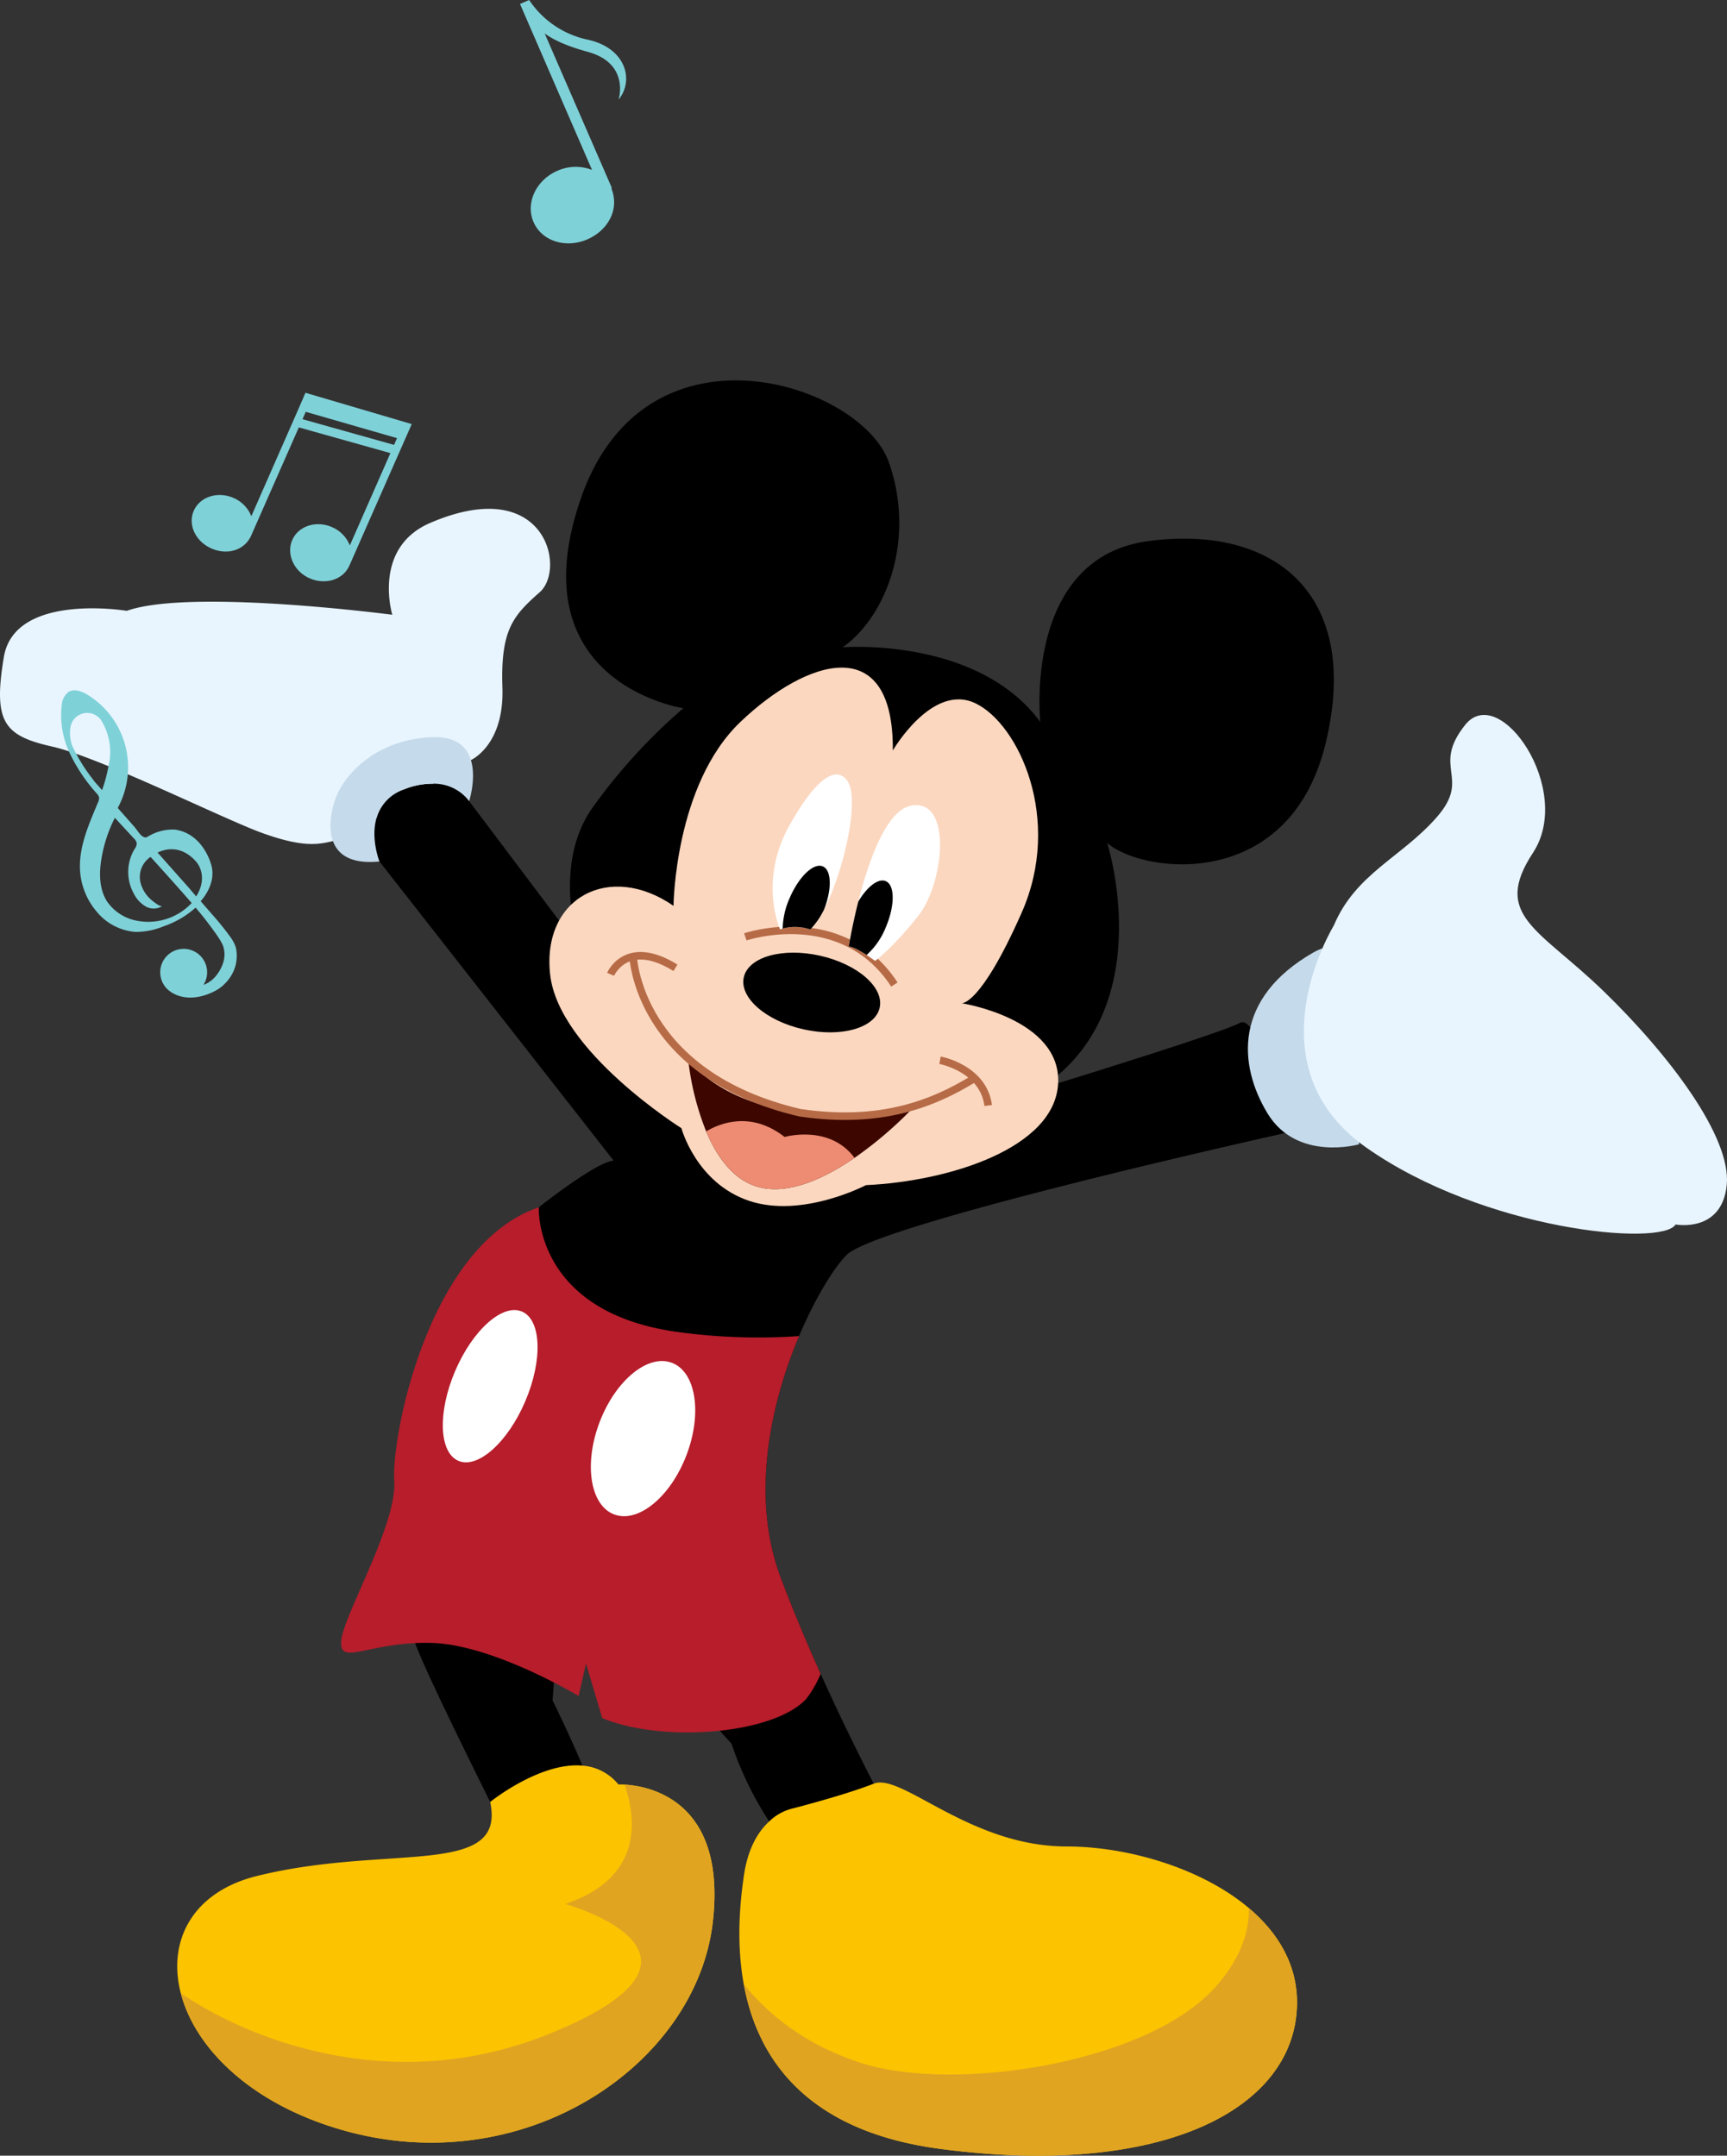 <svg xmlns="http://www.w3.org/2000/svg" width="380.637" height="475.119" viewBox="0 0 380.637 475.119"><rect x="0" y="0" width="380.637" height="475.119" fill="#333333" stroke="none"/><defs><style>.a{fill:#e8f5ff;}.b{fill:#c5daea;}.c{fill:#fbd7bf;}.d{fill:#3d0700;}.e{fill:#ed8c73;}.f{fill:none;stroke:#b66b46;stroke-miterlimit:10;stroke-width:1.668px;}.g{fill:#b71d2b;}.h{fill:#fff;}.i{fill:#fcc301;}.j{fill:#e0a421;}.k{fill:#7fd1d8;}</style></defs><g transform="translate(-1009.465 -285.044)"><g transform="translate(1009.465 368.88)"><path d="M1236.694,453.183s10.552,32.952-10.854,51.189c-.063.063-.134.119-.2.176l-5.854,3.465s2.4-.732,6.093-1.881c11.77-3.641,36.771-11.475,40.074-13.293.732-.4,1.507.029,2.282,1.029,3.8,4.875,7.686,23.253,7.686,23.253s-89.728,19.936-96.667,26.874c-2.593,2.591-6.8,9.164-10.474,17.878-6.15,14.582-10.834,35.171-4.05,53.211,2.719,7.235,5.769,14.455,8.805,21.218,4.213,9.361,8.41,17.828,11.693,24.224,3.8,7.389,6.382,12,6.382,12s-9.974,14.088-21.027,5.635a38.93,38.93,0,0,1-8.389-9.305,75.235,75.235,0,0,1-8.3-17.138l-2.571-2.86-16.5-18.379-19.5-.436-.584,8.171-.282,3.966s3.593,7.256,6.586,14.37c2.452,5.846,4.5,11.594,3.819,13.158-1.522,3.465-7.157,10.186-18.639,5.854,0,0-2.346-4.636-5.516-11-5.953-11.975-14.835-30.086-16.54-35.01-.02-.056-.042-.105-.056-.155-1.008-3.028,3.733-20.688,9.537-40.046,3.353-11.186,7.065-22.942,10.221-32.762,4.284-13.32,7.551-23.1,7.551-23.1s12.355-9.862,16.477-10.3l-51.6-65.919-.008-.006-1.5-1.916s-.8-2.923-1.451-6.347c-.789-4.149-1.373-9.031-.063-10.34,2.381-2.381,12.785-4.77,12.785-4.77l5.164,4.305,1.339,1.112,3.247,4.319a3.448,3.448,0,0,1,.26.345l19.823,26.324,4.409,5.846a45.492,45.492,0,0,1-1.824-9.27c-.578-6.206-.1-14.448,4.648-21.273a124.161,124.161,0,0,1,20.153-22.112s-36.848-5.417-22.541-46.379,61.77-25.148,67.842-7.8-.866,34.249-10.186,40.75c0,0,29.691-2.388,43.561,16.469,0,0-3.9-36.193,23.844-39.876s47.033,11.7,39.017,44.645S1244.281,459.9,1236.694,453.183Z" transform="translate(-992.663 -351.235)"/><path class="a" d="M1128.435,391.955c-5.846,5.171-8.671,8.235-8.234,21.02s-6.946,15.983-6.946,15.983-3.614,2.282-8.36,5.213a16.741,16.741,0,0,0-6.368,1.24,9.378,9.378,0,0,0-6.065,6.276c-4.579,2.691-8.424,4.826-9.615,5.121-3.544.9-7.08,1.283-15.533-1.753s-35.763-16.688-46.385-19.076-13-5.417-10.615-19.724,27.092-10.186,27.092-10.186c14.088-4.986,58.523.866,58.523.866s-4.558-14.954,8.663-20.371C1129.738,365.942,1134.275,386.779,1128.435,391.955Z" transform="translate(-1009.465 -345.277)"/><g transform="translate(72.845 78.635)"><path class="b" d="M1251.095,493.341s-13.655,3.9-20.157-6.827-7.477-25.359,10.079-35.438S1251.095,493.341,1251.095,493.341Z" transform="translate(-1024.424 -403.6)"/><path class="b" d="M1097.536,427.419a9.758,9.758,0,0,0-7.973-3.839,16.74,16.74,0,0,0-6.368,1.24,9.378,9.378,0,0,0-6.066,6.276c-1.351,4.606.635,9.622.635,9.622-6.311.641-9.179-1.535-10.249-4.5-1.064-2.943-.36-6.67.507-9.2,1.733-5.057,8.672-13.25,21.457-13.686,5.275-.184,7.573,2.19,8.445,5.036C1099.164,422.411,1097.536,427.419,1097.536,427.419Z" transform="translate(-1066.978 -413.321)"/></g><path class="a" d="M1242.959,455.866s-18.822,30.644,7.121,48.917,65.175,21.958,68.209,16.973c0,0,10.187,1.95,11.27-8.67s-12.787-28.827-27.092-42.7-24.709-16.689-15.606-30.561-7.369-37.713-14.954-28.176,1.517,11.486-6.286,20.374S1247.785,444.406,1242.959,455.866Z" transform="translate(-948.982 -335.715)"/><path class="c" d="M1132.426,453.727s.217-26.66,14.739-40.531,33.811-20.156,33.594,6.286c0,0,8.67-14.956,18.207-10.4s19.29,25.576,10.187,46.166-13.222,19.94-13.222,19.94,21.937,3.4,21.265,17.63-23.827,21.6-42.378,22.468c0,0-14,7.369-25.7,3.468s-14.955-16.026-14.955-16.026-27.092-16.98-28.936-33.907S1118.339,443.974,1132.426,453.727Z" transform="translate(-983.98 -337.911)"/><path class="d" d="M1178.438,480.379a85.853,85.853,0,0,1-12.559,10.68c-6.163,4.233-13.651,7.854-20.167,6.663-6.157-1.127-10.073-6.643-12.538-12.5a60.508,60.508,0,0,1-3.938-15.674C1144.839,487.317,1178.438,480.379,1178.438,480.379Z" transform="translate(-977.538 -319.699)"/><path class="e" d="M1165.05,488.236c-6.163,4.233-13.651,7.854-20.167,6.663-6.157-1.127-10.073-6.643-12.538-12.5,3.1-1.845,9.9-4.529,17.3,1.232C1149.645,483.628,1159.52,480.776,1165.05,488.236Z" transform="translate(-976.709 -316.876)"/><ellipse cx="8.317" cy="15.346" rx="8.317" ry="15.346" transform="translate(162.115 139.675) rotate(-77.369)"/><g transform="translate(134.575 121.212)"><path class="f" d="M1119.653,451.576s1.084,25.948,36.738,34.323c17.881,2.638,29.368-2.029,38.255-7.447" transform="translate(-1114.668 -445.7)"/><path class="f" d="M1115.717,455.452s3.468-8.154,14.3-1.435" transform="translate(-1115.717 -445.757)"/><path class="f" d="M1173.045,469.544s9.536,1.734,10.62,9.97" transform="translate(-1100.436 -440.911)"/><path class="f" d="M1139.161,448.37s21.3-7.154,32.855,10.511" transform="translate(-1109.468 -446.937)"/></g><path class="g" d="M1174.517,597.945a23.844,23.844,0,0,1-3.184,5.55c-3.452,3.727-10.821,6.121-19.026,7-8.981.958-18.963.113-25.929-2.776L1122.8,595.7l-1.627,7.15s-2.12-1.282-5.459-2.994c-6.608-3.4-17.978-8.495-27.05-8.714-1.232-.028-2.409-.014-3.522.049-11.256.536-16.61,4.657-16.307-.372.324-5.523,12.349-25.683,11.7-35.432s7.48-51.915,31.86-60.255c0,0-1.19,22.865,30.128,27.416a130.759,130.759,0,0,0,27.24.971c-6.15,14.582-10.834,35.171-4.051,53.211C1168.431,583.962,1171.481,591.183,1174.517,597.945Z" transform="translate(-993.643 -312.879)"/><ellipse class="h" cx="17.881" cy="10.241" rx="17.881" ry="10.241" transform="translate(125.777 246.284) rotate(-69.08)"/><ellipse class="h" cx="17.881" cy="8.418" rx="17.881" ry="8.418" transform="translate(93.291 234.842) rotate(-66.946)"/><g transform="translate(39.062 305.254)"><path class="i" d="M1158.357,626.706c-3.57,31.53-41.637,57.544-81.936,45.836-20.393-5.917-32.3-18.336-35.333-30.085-2.972-11.469,2.516-22.309,16.815-25.838,28.93-7.15,54.971.542,51.38-16.307,0,0,10.953-8.855,20.336-8.01a11.253,11.253,0,0,1,7.932,4.163,13.484,13.484,0,0,1,1.367.021C1144.01,596.776,1161.422,599.719,1158.357,626.706Z" transform="translate(-1040.306 -592.245)"/><path class="i" d="M1261.028,644.435c-.649,22.759-29.586,38.037-78.677,31.536-30.367-4.023-40.454-20.858-43.264-36.348-1.747-9.551-.718-18.589.028-23.8.888-6.228,3.261-9.883,5.587-12.011a11.229,11.229,0,0,1,5.465-2.937s11.376-2.931,17.568-5.389,21.119,13.842,42.574,13.842c13.2,0,29.607,4.677,40.123,13.581C1257.005,628.466,1261.281,635.68,1261.028,644.435Z" transform="translate(-1014.23 -591.449)"/></g><g transform="translate(39.844 309.495)"><path class="j" d="M1158.193,625.813c-3.57,31.53-41.637,57.544-81.936,45.836-20.393-5.917-32.3-18.336-35.333-30.085,13.73,9.466,45.836,23.315,81.248,8.952,43.3-17.553,3.515-28.605,3.515-28.605,17.131-5.783,15.686-18.724,13.067-26.317C1143.845,595.883,1161.258,598.826,1158.193,625.813Z" transform="translate(-1040.923 -595.594)"/><path class="j" d="M1260.826,638.611c-.649,22.759-29.586,38.037-78.676,31.536-30.367-4.023-40.454-20.858-43.264-36.348,3.592,4.608,11.728,12.947,26.1,17.491,20.555,6.5,63,0,77.958-16.906,5.684-6.432,7.375-12.383,7.283-17.3C1256.8,622.642,1261.079,629.855,1260.826,638.611Z" transform="translate(-1014.81 -589.866)"/></g><g transform="translate(170.293 86.864)"><path class="h" d="M1155.274,449.524a17.048,17.048,0,0,1-3.051,4.446,10.577,10.577,0,0,0-6.092-.2c-.191.063-.374.127-.557.2,0,0-4.86-10.615,2.071-22.972s11.01-12.615,12.885-9.537C1163.065,425.624,1159.606,441.106,1155.274,449.524Z" transform="translate(-1143.917 -419.818)"/><path class="h" d="M1172.511,449.518c-5.635,7.15-9.537,9.968-9.537,9.968s-.817-.619-1.874-1.31c-1.345-.882-3.072-1.875-3.944-1.818,0,0,.712-4.424,2.106-9.946,2.211-8.749,6.149-20.245,11.735-21.174C1180.1,423.724,1178.146,442.362,1172.511,449.518Z" transform="translate(-1140.389 -418.396)"/></g><g transform="translate(172.506 106.974)"><path d="M1154.808,445.292a17.047,17.047,0,0,1-3.051,4.446,10.577,10.577,0,0,0-6.092-.2,17.264,17.264,0,0,1,1.513-6.665c2.023-4.747,5.3-7.9,7.333-7.029C1156.442,436.664,1156.541,440.805,1154.808,445.292Z" transform="translate(-1145.664 -435.696)"/><path d="M1165.333,448.56a16.256,16.256,0,0,1-4.234,6.121c-1.345-.882-3.072-1.875-3.944-1.818,0,0,.712-4.424,2.106-9.946,1.951-3.283,4.417-5.213,6.058-4.509C1167.348,439.268,1167.355,443.819,1165.333,448.56Z" transform="translate(-1142.601 -435.011)"/></g></g><path class="k" d="M1114.848,293.781a20.6,20.6,0,0,1-12.822-8.656l-.035-.081-2.034.871,15.871,36.581a9.867,9.867,0,0,0-7.579.166c-4.743,2.033-7.127,7.093-5.323,11.3s7.075,5.891,11.82,3.857c4.7-2.015,7.19-6.755,5.332-11.27l.13-.056.028.065-.005-.011-.006-.015-14.834-34.115c1.891,1.381,4.747,2.75,9.485,4.048,9.38,2.57,6.806,10.525,6.806,10.525C1125.141,302.8,1123.369,295.629,1114.848,293.781Z" transform="translate(24.122)"/><path class="k" d="M1077.608,391.43l.005-.01,0-.014,13.476-30.591h0l.229-.521-23.424-6.9-1.573,3.639-10.357,23.569a7.268,7.268,0,0,0-3.891-4.014c-3.478-1.548-7.411-.3-8.782,2.785s.367,6.768,3.845,8.315c3.437,1.529,7.233.512,8.763-2.75l.008,0-.024.052,0-.015.006-.02,10.547-23.934,20.182,5.669-8.942,20.349a7.274,7.274,0,0,0-3.89-4.016c-3.478-1.548-7.409-.3-8.782,2.785s.3,6.913,3.781,8.459c3.438,1.529,7.3.357,8.7-2.605l.008,0Zm-10.365-32.215.717-1.626,20.118,5.8-.655,1.491Z" transform="translate(8.893 18.221)"/><g transform="translate(1022.922 437.197)"><path class="k" d="M1045.179,435.868a10.4,10.4,0,0,0-5.511,1.284c-.8.405-.8.619-1.507.274-.654-.32-1.374-1.559-1.863-2.114l-3.717-4.213a18.75,18.75,0,0,0-6.641-24.941c-1.288-.793-2.98-1.417-4.251-.6a4.013,4.013,0,0,0-1.454,2.949,19.411,19.411,0,0,0,1.749,10.477,37.2,37.2,0,0,0,5.959,8.914,1.961,1.961,0,0,1,.522.869,1.931,1.931,0,0,1-.219,1.074c-2.067,4.96-4.4,10.1-3.94,15.457a15.46,15.46,0,0,0,3.653,8.675,12.273,12.273,0,0,0,8.495,4.444,15.964,15.964,0,0,0,6.288-1.255,20.421,20.421,0,0,0,7.007-4.1c1.061,1.246,2.087,2.523,3.066,3.836.773,1.035,1.558,2.091,2.253,3.191.222.351.394.719.6,1.078a5.574,5.574,0,0,1,.432,2.515,5.974,5.974,0,0,1-.164,1.121,8.541,8.541,0,0,1-1.5,3.05,6.7,6.7,0,0,1-1.766,1.655,5.87,5.87,0,0,1-1.093.546l-.1.037a5.167,5.167,0,1,0-7.118,1.6l-.03.006c.133.086.268.149.4.224.053.028.1.061.156.086,4.457,2.366,9.481-.77,9.481-.77a7.589,7.589,0,0,0,1.743-1.339,8.794,8.794,0,0,0,2.429-4.054,8.531,8.531,0,0,0,.269-2.271,6.843,6.843,0,0,0-.241-1.863,8.07,8.07,0,0,0-1.235-2.27,59.394,59.394,0,0,0-3.779-4.694q-.469-.538-.937-1.077-.836-.963-1.674-1.925l-.084-.1s3.587-3.711,2.336-7.988C1053.19,443.658,1051.517,436.768,1045.179,435.868Zm-23.031-22.45a3.732,3.732,0,0,1,6.743-1.7,13.219,13.219,0,0,1,1.649,10.159,32.326,32.326,0,0,1-1.411,5.285l-1.634-1.84c-.119-.135-.364-.514-.476-.656a36.046,36.046,0,0,1-4.5-7.373A7.958,7.958,0,0,1,1022.148,413.418Zm14.871,42.574a10.263,10.263,0,0,1-6.812-4.318c-1.7-2.681-1.741-6.1-1.241-9.235a31.165,31.165,0,0,1,2.98-9.172q2.09,2.266,4.182,4.53a1.989,1.989,0,0,1,.64,1.1,2.233,2.233,0,0,1-.5,1.3,9.837,9.837,0,0,0-.143,9.779,6.77,6.77,0,0,0,2.6,2.818,3.567,3.567,0,0,0,3.691-.08c-.452.325-2.409-1.313-2.718-1.607a7.529,7.529,0,0,1-1.919-2.968,5.288,5.288,0,0,1,2.043-6.248c2.824,3.113,6.158,6.823,9.02,10.11l.042.048A13.145,13.145,0,0,1,1037.019,455.992Zm12.854-5.4-1.235-1.445c-.033-.042-.058-.086-.094-.127l-7.179-8.084c1.269-.638,5.06-2,8.587,2.1C1049.953,443.043,1052.7,446.079,1049.873,450.6Z" transform="translate(-1020.09 -405.175)"/></g></g></svg>